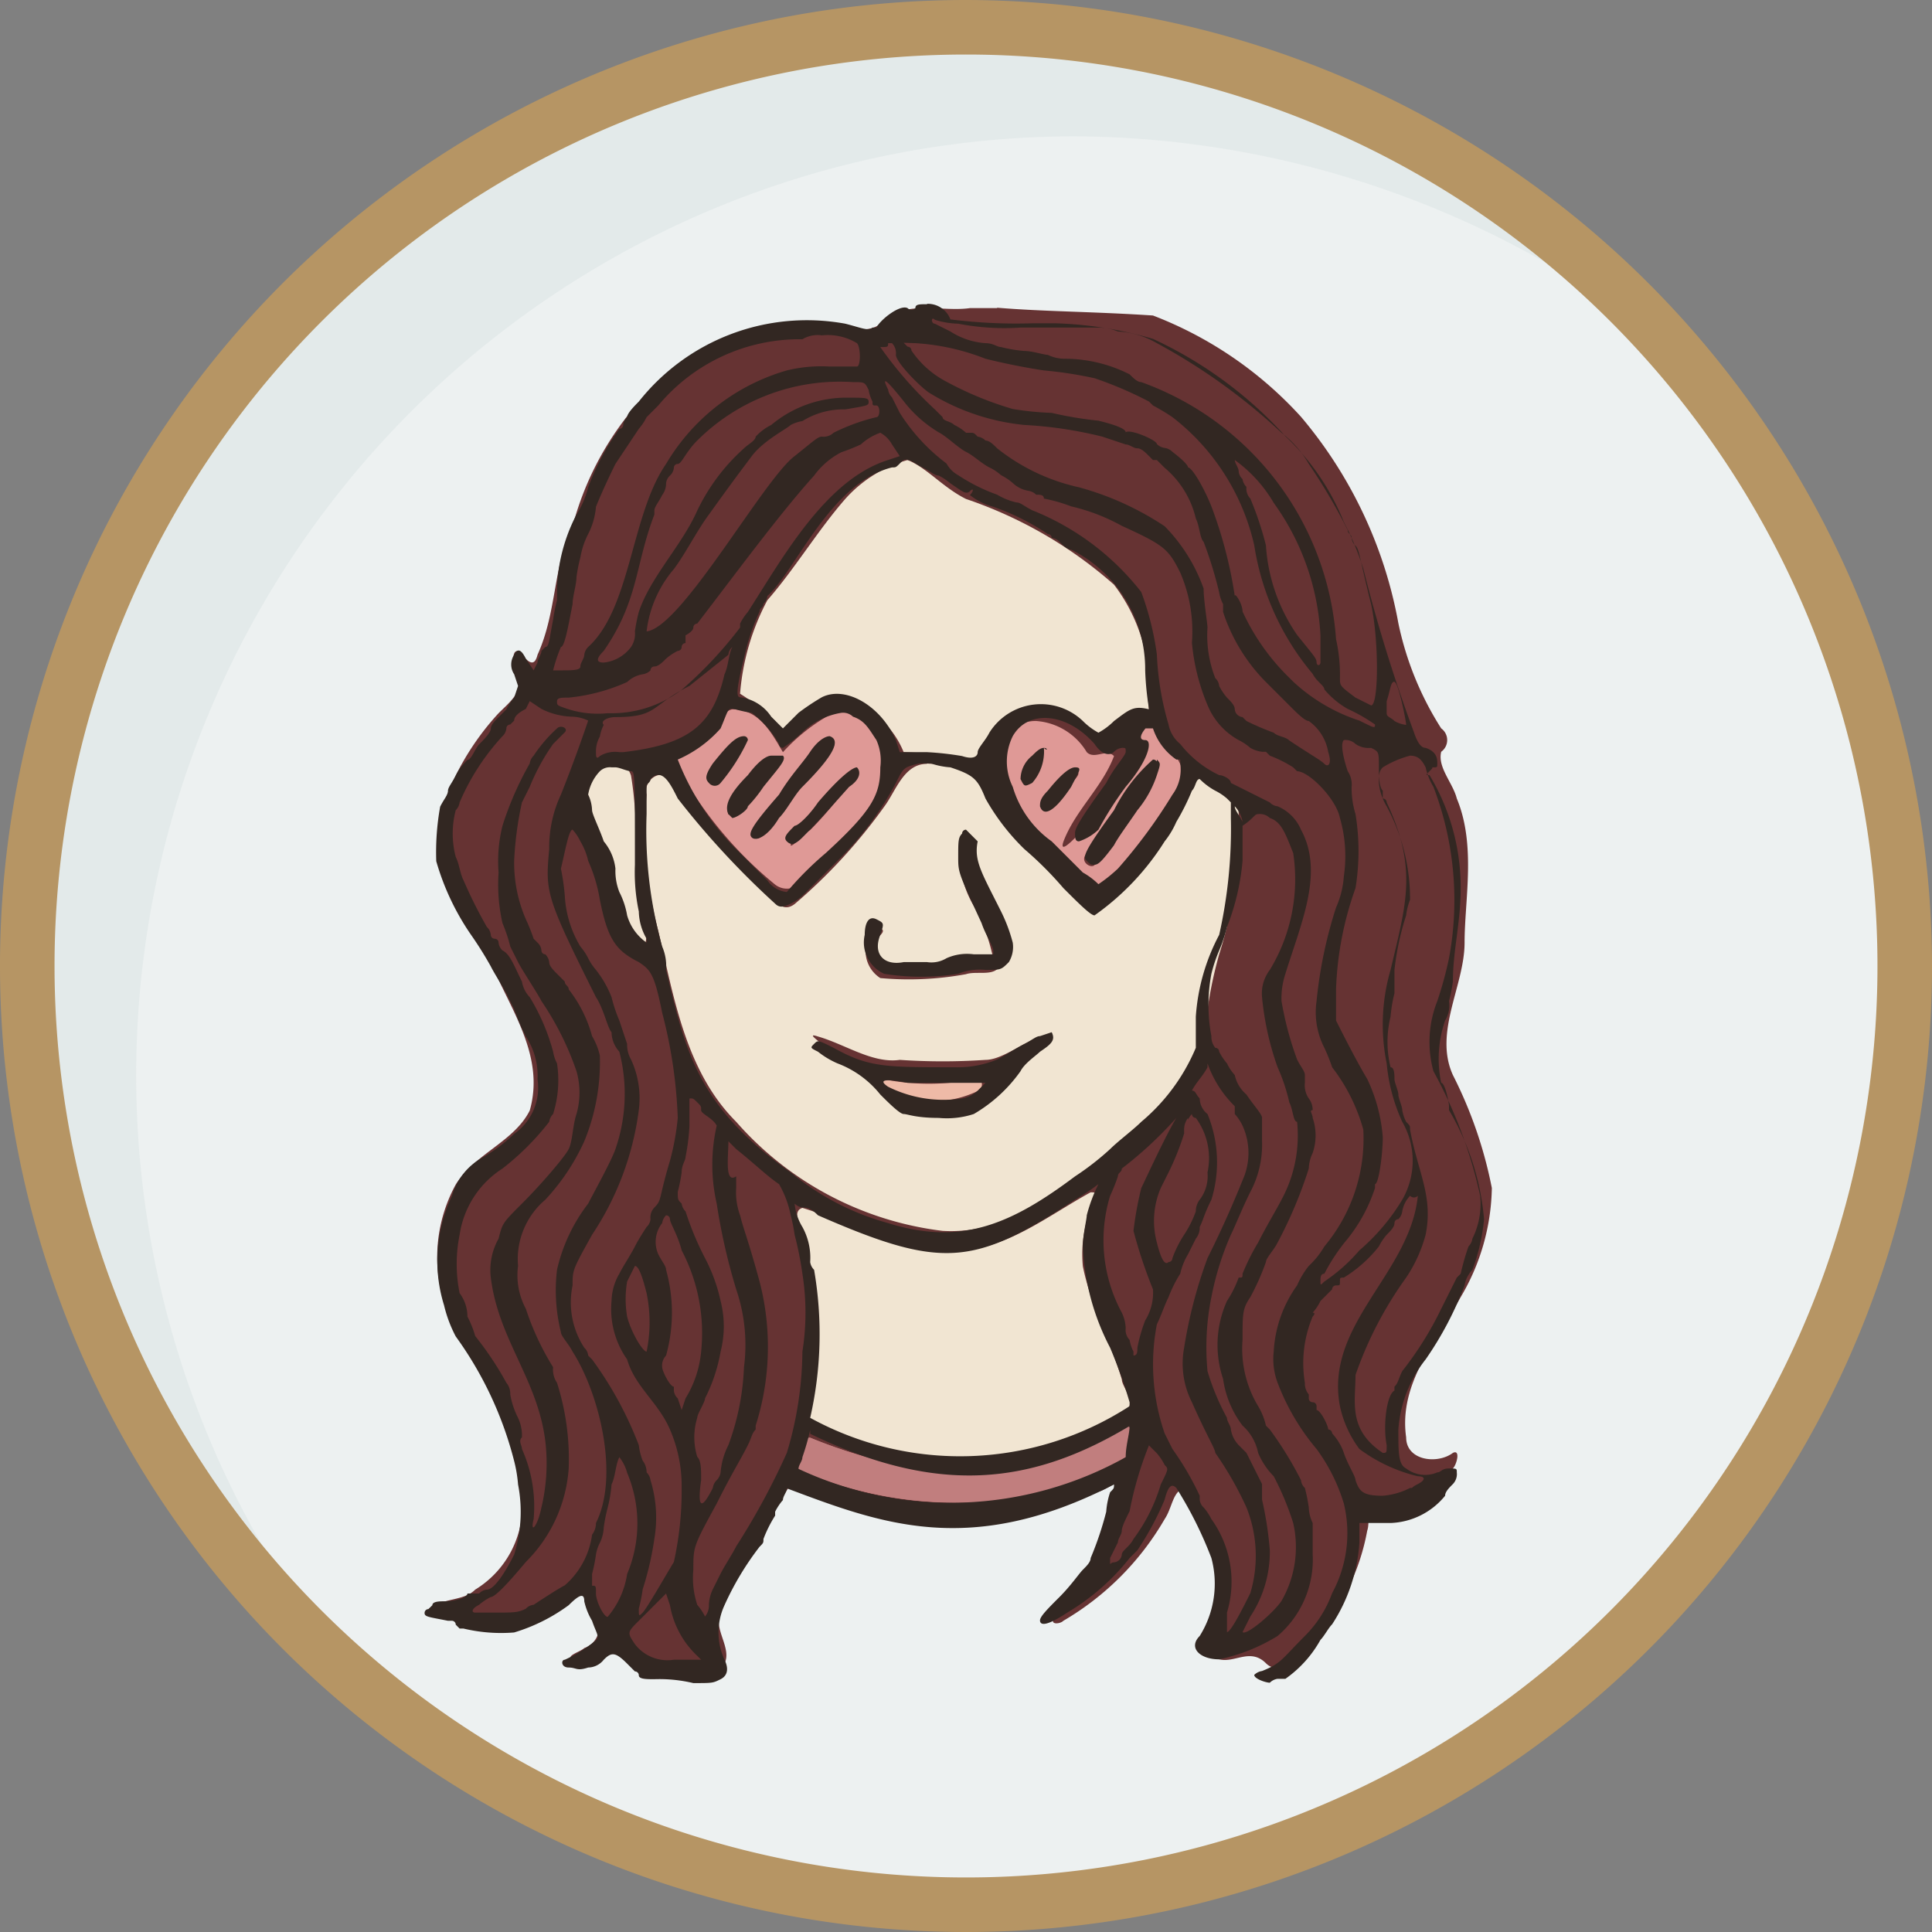 <svg xmlns="http://www.w3.org/2000/svg" viewBox="0 0 49.6 49.6"><rect x="0" y="0" width="49.6" height="49.6" fill="#808080" stroke="none"/><defs><style>.cls-1{fill:#e3eaea;}.cls-2{fill:#edf1f1;}.cls-3{fill:#b69564;stroke:#b69564;}.cls-4{fill:#633;}.cls-5{fill:#f1e5d2;}.cls-6{fill:#df9996;}.cls-7{fill:#eebaa7;}.cls-8{fill:#c17e7e;}.cls-9{fill:#322722;}</style></defs><g id="圖層_2" data-name="圖層 2"><g id="_0-ori" data-name="0-ori"><g id="圖層_2-2" data-name="圖層 2"><g id="圖層_1-2" data-name="圖層 1-2"><g id="Outline"><path id="Path_64394" data-name="Path 64394" class="cls-1" d="M48.9,24.8A24.1,24.1,0,1,1,24.8.7,24.1,24.1,0,0,1,48.9,24.8Z"/><path id="Path_64395" data-name="Path 64395" class="cls-2" d="M27.6,3.5A24.11,24.11,0,0,0,9.3,43.3,24.13,24.13,0,0,0,43.1,9.1,24.62,24.62,0,0,0,27.6,3.5Z"/><path id="Path_64396" data-name="Path 64396" class="cls-3" d="M24.8.5A24.3,24.3,0,1,0,49.1,24.8h0A24.34,24.34,0,0,0,24.8.5Zm0,.4A23.9,23.9,0,1,1,.9,24.8,23.9,23.9,0,0,1,24.8.9Z"/></g></g></g><path class="cls-4" d="M25.6,7.91h-.7c-.7.1-1.6-.2-2.2.3-.3.4-.9.2-1.3.2a5.36,5.36,0,0,0-4.5,1.4,7.81,7.81,0,0,0-2.2,3.7c-.5,1-.4,2.2-.9,3.3-.1.4-.3.1-.5-.1-.2,0-.1.4,0,.5.2.5-.2.8-.5,1.1a6.81,6.81,0,0,0-1.5,2.6c-.2,1.4.8,2.6,1.3,3.8s1.4,2.4,1,3.8c-.4.8-1.4,1.1-1.9,1.9a3.89,3.89,0,0,0,.1,3.9,10.34,10.34,0,0,1,1.6,4.1,2.53,2.53,0,0,1-1.2,2.4c-.3.3-.8.2-1.2.5,0,.1.4.1.5.2a1.94,1.94,0,0,0,1.3.3,4.35,4.35,0,0,0,2.1-.9c.3-.1.3.4.4.6a.55.55,0,0,1-.3.8c-.1.1-.5.2-.3.3.4.2.8-.3,1.2-.3a1.91,1.91,0,0,0,1,.5c.5,0,1.2.2,1.7-.1.2-.4-.3-.9-.1-1.3a21.12,21.12,0,0,1,1.8-3.3c.3-.2.6.1.9.2a8.71,8.71,0,0,0,6.9,0c.3,0,.6-.4.8-.2-.1.5-.3.9-.4,1.4a5.58,5.58,0,0,1-1.4,2c-.2.2.1.2.2.1A7.2,7.2,0,0,0,29.9,39c.2-.3.2-.7.5-.8a2.92,2.92,0,0,1,.7,1.2,2.87,2.87,0,0,1,.2,2.4c-.1.2-.4.7,0,.8s.8-.3,1.2.1,1-.3,1.3-.7a5.67,5.67,0,0,0,1.3-2.7c.1-.3-.1-.8.3-.7a1.68,1.68,0,0,0,1.9-.9c.1-.1.2-.5,0-.4-.4.3-1.2.2-1.2-.4-.2-1.4.8-2.5,1.4-3.6a5.66,5.66,0,0,0,.8-2.8,11.11,11.11,0,0,0-1-2.9c-.5-1.1.3-2.3.3-3.4s.3-2.5-.2-3.7c-.1-.4-.5-.8-.4-1.2a.37.37,0,0,0,0-.6A8.08,8.08,0,0,1,35.9,16a11.33,11.33,0,0,0-2.5-5.3,9.94,9.94,0,0,0-3.8-2.6c-1.5-.1-2.8-.1-4-.2Z"/><path class="cls-5" d="M23.3,11.81a3.36,3.36,0,0,0-1.6,1c-.7.8-1.3,1.8-2,2.6a6.11,6.11,0,0,0-.7,2.4,5.5,5.5,0,0,1,.9.7c.1.2.4.4.6.1.4-.3.9-.8,1.4-.6a2.37,2.37,0,0,1,1.3,1.3,9.85,9.85,0,0,1,1.7.2c.4,0,.4-.5.7-.7a1.4,1.4,0,0,1,1.8-.4c.3.1.6.5.9.5.3-.2.7-.6,1.1-.5.2-.1,0-.5.1-.7a4.39,4.39,0,0,0-.9-2.7,11.13,11.13,0,0,0-3.8-2.2c-.6-.3-1-.8-1.5-1Zm.5,7.8c-.6,0-.8.7-1.1,1.1a13.94,13.94,0,0,1-2.3,2.5c-.4.3-.6-.3-.9-.5A20.41,20.41,0,0,1,17.2,20c-.3-.3-.7.1-.6.4a10.18,10.18,0,0,0,.3,3.5c.4,1.7.7,3.6,2,4.9a8.39,8.39,0,0,0,5.3,2.8c1.7.1,3-1,4.3-2A9.79,9.79,0,0,0,30.9,27a10.86,10.86,0,0,1,.4-2.5,10.82,10.82,0,0,0,.5-3.6c0-.5-.5-.7-.9-1-.3.1-.3.5-.5.7a8.5,8.5,0,0,1-2.3,2.7,18.57,18.57,0,0,1-2.7-2.9,1.44,1.44,0,0,0-1.1-.9.75.75,0,0,1-.5.1Zm-8.1,0c-.6,0-.8.8-.6,1.3l.9,2.7a1.79,1.79,0,0,0,.5.7c.2-.2,0-.5,0-.8-.2-1.2-.1-2.4-.3-3.6-.1-.3-.3-.3-.5-.3Zm9,1.8h0a3.71,3.71,0,0,0,.4,1.5c.2.6.7,1.2.6,1.8-.1.4-.6.2-.9.3a8.13,8.13,0,0,1-2.2.1.82.82,0,0,1-.2-1.2c.1-.1.4-.1.2.1s-.1.8.3.8a4.88,4.88,0,0,0,1.7-.1c.3-.1.7.1.9-.1a5.64,5.64,0,0,0-.4-1.2,2.53,2.53,0,0,1-.4-2Zm2,5.2h0c.2.2-.2.4-.3.5a6.58,6.58,0,0,1-1.5,1.4c-.7,0-1.5.2-2-.4a8.32,8.32,0,0,0-1.8-1.3c-.1-.1-.4-.3-.1-.2.7.2,1.4.7,2.1.6a16.15,16.15,0,0,0,2.2,0c.4,0,.9-.4,1.4-.6Zm1.3,4c-1.1.6-2.2,1.5-3.5,1.5s-2.6-.7-3.9-1.1c-.3.1,0,.5,0,.7a12.35,12.35,0,0,1,.2,4.3.52.52,0,0,0,.3.7,7.58,7.58,0,0,0,3.6.8,8.65,8.65,0,0,0,4.2-1.3c.3-.2-.1-.6-.1-.8-.3-1-.8-1.9-1-2.9a3.23,3.23,0,0,1,.3-1.7c.1-.2,0-.2-.1-.2Z"/><path class="cls-6" d="M18.8,18.21c-.4.1-.3.6-.6.7l-.9.6a10.18,10.18,0,0,0,2.6,3.2.49.49,0,0,0,.7-.1,11,11,0,0,0,2-2.3,1.51,1.51,0,0,0-.3-1.7.8.8,0,0,0-1.1-.2,4.81,4.81,0,0,0-1.1.9c-.3-.5-.6-1.1-1.3-1.1Zm7.8.3a1.08,1.08,0,0,0-1,1.5c.3,1.1,1.3,1.8,2.1,2.6.2.1.4.4.6.2a6.8,6.8,0,0,0,2.1-2.9c-.1-.5-.5-.8-.7-1.2s-.8,0-.8.4c.1.1.2.2.1.4a24.26,24.26,0,0,1-1.4,2c-.1.1-.4.4-.3.1.3-.8,1-1.4,1.3-2.2-.2-.2-.5.1-.7-.1a1.65,1.65,0,0,0-1.3-.8Zm-7.5.5a2.59,2.59,0,0,1-.7,1.1c-.2.1-.2-.3-.1-.3a2,2,0,0,1,.8-.8Zm2.3,0c.1.1-.1.3-.2.4-.6.7-1.1,1.4-1.7,2.1-.2.1-.1-.2,0-.3A16.29,16.29,0,0,1,21.2,19Zm5.4.3a3,3,0,0,1-.4.8c-.2,0-.2-.4,0-.4.1-.2.2-.4.4-.4Zm-7,.1c.1.1-.2.3-.2.5-.3.3-.5.8-.9,1-.1-.3.2-.5.3-.7a6,6,0,0,1,.8-.8Zm9.8.3c.2.1,0,.4-.1.5a9,9,0,0,1-1.4,2c-.1.1-.4-.1-.2-.3.6-.7,1-1.5,1.7-2.2Zm-2,.1h0c.2,0,0,.2-.1.3s-.3.7-.7.7c0-.4.4-.7.6-1Zm-5.6,0a8.78,8.78,0,0,1-1.2,1.5c-.2.1-.4.4-.5.4,0-.3.4-.5.5-.8a13.07,13.07,0,0,1,1.2-1.1Z"/><path class="cls-7" d="M22.7,27.71c-.3,0,0,.3.1.3a2.65,2.65,0,0,0,2.3,0c.2-.1.1-.4-.1-.3a5.93,5.93,0,0,1-2.3,0Z"/><path class="cls-8" d="M28.9,36.61a8.26,8.26,0,0,1-5.3,1.1,12.9,12.9,0,0,1-2.8-.8c-.3,0-.2.5-.4.7,0,.3.5.3.8.4a10.19,10.19,0,0,0,5.2.4,6.91,6.91,0,0,0,2.5-1,2.35,2.35,0,0,0,.2-.8c-.1.1-.1,0-.2,0Z"/><path class="cls-8" d="M28.9,36.61a8.26,8.26,0,0,1-5.3,1.1,12.9,12.9,0,0,1-2.8-.8c-.3,0-.2.5-.4.7,0,.3.5.3.8.4a10.19,10.19,0,0,0,5.2.4,6.91,6.91,0,0,0,2.5-1,2.35,2.35,0,0,0,.2-.8c-.1.1-.1,0-.2,0Z"/><path class="cls-9" d="M23.8,7.81c-.2,0-.3,0-.3.1a.14.14,0,0,1-.2,0c-.2-.1-.7.3-.8.5h-.1c-.1.1-.3,0-.7-.1a5.5,5.5,0,0,0-5.3,2c-.1.1-.3.3-.3.4a.31.31,0,0,0-.1.2.1.1,0,0,1-.1.1,6.28,6.28,0,0,0-.8,1.5,2.39,2.39,0,0,1-.3.7,4.41,4.41,0,0,0-.5,1.9v.3a4.33,4.33,0,0,0-.1.5c-.1.5-.1.7-.2.7l-.1.1c0,.1-.1.2-.1.3l-.1.2-.2-.3c-.1-.2-.2-.3-.3-.1a.45.45,0,0,0,0,.5l.1.3-.1.3a1.44,1.44,0,0,0-.2.3l-.2.2c-.1.1-.2.2-.2.3s-.2.3-.3.4-.2.4-.3.4a1.38,1.38,0,0,0-.3.4c-.1.2-.2.3-.2.4s-.1.2-.2.4a6.6,6.6,0,0,0-.1,1.4,6.46,6.46,0,0,0,.9,1.9,9.22,9.22,0,0,1,.5.8c.1.2.3.5.4.7l.2.4a6,6,0,0,0,.3.7,1.82,1.82,0,0,1,.3,1.1,1.45,1.45,0,0,1-.6,1.4,4.17,4.17,0,0,1-.8.6,1.65,1.65,0,0,0-.8,1,3.86,3.86,0,0,0-.2,2.8,3.39,3.39,0,0,0,.3.8,9.4,9.4,0,0,1,1.5,3.2,3.54,3.54,0,0,1,.1.6,3.67,3.67,0,0,1-.1,1.8c-.2.4-.5.9-.7.9a.31.31,0,0,0-.2.1H12c0,.1-.3.2-.6.2-.1,0-.3,0-.3.1l-.1.1a.1.1,0,0,0-.1.1c0,.1.1.1.6.2h.1a.1.1,0,0,1,.1.1l.1.1h.1a4.15,4.15,0,0,0,1.3.1,4.59,4.59,0,0,0,1.4-.7c.3-.3.4-.3.4-.1a1.69,1.69,0,0,0,.2.5c.1.3.2.4.1.5a3.51,3.51,0,0,1-.8.5c-.1,0-.1.2.1.2s.2.1.5,0a.52.52,0,0,0,.4-.2c.2-.2.3-.2.6.1l.2.2a.1.1,0,0,1,.1.1c0,.1.2.1.4.1a3.75,3.75,0,0,1,1,.1c.5,0,.5,0,.7-.1s.2-.3.1-.5a1.67,1.67,0,0,1,0-1.4,7.46,7.46,0,0,1,.9-1.5c.1-.1.1-.1.1-.2a3.33,3.33,0,0,1,.3-.6v-.1a1.44,1.44,0,0,1,.2-.3c0-.1.1-.2.1-.3h0c2.4.9,4.7,1.8,8.4-.1,0,.1,0,.1-.1.2a2,2,0,0,0-.1.5A8.34,8.34,0,0,1,28,40c0,.1-.1.2-.2.3s-.3.4-.6.7-.5.5-.5.6.1.2.7-.2A5.84,5.84,0,0,0,29,40l.2-.2a7.62,7.62,0,0,0,.7-1.3c.1-.4.2-.4.3-.3a10.08,10.08,0,0,1,.9,1.8,2.53,2.53,0,0,1-.3,2c-.3.3,0,.6.5.6a4.71,4.71,0,0,0,1.5-.6,2.58,2.58,0,0,0,.9-2.1v-.8a1,1,0,0,1-.1-.4,4.33,4.33,0,0,0-.1-.5.31.31,0,0,1-.1-.2,9.13,9.13,0,0,0-.8-1.3l-.1-.1a1.69,1.69,0,0,0-.2-.5,2.86,2.86,0,0,1-.4-1.7c0-.7,0-.8.2-1.1a6.31,6.31,0,0,0,.4-.9c0-.1.2-.3.3-.5a11.34,11.34,0,0,0,.8-1.9,1,1,0,0,1,.1-.4,1.39,1.39,0,0,0,0-.9c0-.1-.1-.2,0-.2a.49.49,0,0,0-.1-.3.6.6,0,0,1-.1-.4v-.2c0-.1-.1-.2-.2-.4a8.33,8.33,0,0,1-.4-1.5A2,2,0,0,1,33,25c.4-1.3,1-2.6.4-3.7a1.13,1.13,0,0,0-.6-.6.31.31,0,0,1-.2-.1l-.4-.2-.6-.3c0-.1-.2-.2-.3-.2a2.79,2.79,0,0,1-1-.8.85.85,0,0,1-.3-.5,7.43,7.43,0,0,1-.3-1.8,7.49,7.49,0,0,0-.4-1.6,6.69,6.69,0,0,0-2.8-2.1c-.2-.1-.3-.2-.4-.2a1.69,1.69,0,0,1-.5-.2,4.61,4.61,0,0,1-1-.5.75.75,0,0,1-.3-.3,4.89,4.89,0,0,1-1.2-1.3l-.2-.4a.35.35,0,0,1-.1-.2c-.2-.4,0-.2.4.3a3.24,3.24,0,0,0,.9.8c.2.1.5.4.7.5s.4.3.6.4a1.24,1.24,0,0,1,.3.2,1.44,1.44,0,0,1,.3.2.76.76,0,0,0,.4.2.35.35,0,0,1,.2.1c.1,0,.2,0,.2.1a4.08,4.08,0,0,1,.7.2,5,5,0,0,1,1.3.5c1.1.5,1.2.6,1.5,1.2a3.81,3.81,0,0,1,.3,1.8,5.35,5.35,0,0,0,.4,1.6,1.8,1.8,0,0,0,.8.9,1.44,1.44,0,0,1,.3.2.77.77,0,0,0,.3.1h.1l.1.1a3.33,3.33,0,0,1,.6.3l.1.1c.3,0,1,.7,1.1,1.2a3.55,3.55,0,0,1,.1,1.5,2.35,2.35,0,0,1-.2.8,11.43,11.43,0,0,0-.5,2.4,2,2,0,0,0,.2,1.2,4.71,4.71,0,0,1,.2.5A4.65,4.65,0,0,1,35,29a4.31,4.31,0,0,1-1,3,2.18,2.18,0,0,1-.4.5,2.19,2.19,0,0,0-.3.5,3.19,3.19,0,0,0-.6,1.7,1.72,1.72,0,0,0,.1.8,5.85,5.85,0,0,0,1,1.7,4.59,4.59,0,0,1,.7,1.4,3.23,3.23,0,0,1-.3,2.3,3,3,0,0,1-.7,1.1c-.6.6-.6.7-1.1.9a.35.35,0,0,0-.2.1c0,.1.3.2.4.2a.35.35,0,0,1,.2-.1H33a3,3,0,0,0,.9-1c.1-.1.2-.3.3-.4a4.36,4.36,0,0,0,.7-2.1v-.5h.8a1.89,1.89,0,0,0,1.4-.7c0-.1.1-.2.2-.3a.37.37,0,0,0,.1-.3c0-.1,0-.1-.2-.1s-.2.1-.3.1a.8.8,0,0,1-.8-.1c-.2-.1-.2-.4-.2-1a3.26,3.26,0,0,1,.7-1.8,8.71,8.71,0,0,0,1-1.9.76.76,0,0,1,.2-.4,5,5,0,0,0,.3-1.3,6.59,6.59,0,0,0-.9-2.8v-.1c0-.1-.1-.6-.2-.6a3,3,0,0,1,.1-1.6.75.75,0,0,0,.1-.5,4.33,4.33,0,0,0,.1-.5c0-.8.2-1.5.2-2.4a5.59,5.59,0,0,0-.8-2.9c-.1,0-.1,0,0-.1s.1-.1,0-.1h.1c.1,0,.1,0,.1-.1s0-.3-.3-.4c-.1,0-.2-.1-.3-.4a39.9,39.9,0,0,1-1.3-4.2,7.26,7.26,0,0,0-.5-1.2,6.17,6.17,0,0,0-1.5-2.2,10.58,10.58,0,0,0-3.4-2.5,9.93,9.93,0,0,0-2.5-.4h-.6a13.42,13.42,0,0,1-2.1-.1.62.62,0,0,0-.6-.4Zm.2.4a2.18,2.18,0,0,0,.6.1,6.22,6.22,0,0,0,1.6.1h2a1.34,1.34,0,0,1,.5.1,2.24,2.24,0,0,1,1,.3,15.39,15.39,0,0,1,3.2,2.3,2.7,2.7,0,0,1,.7.8,15.05,15.05,0,0,1,1,1.7c0,.1.1.1.1.2a.31.31,0,0,0,.1.2c.1.1.1.3.4,1.5.2.9.2,2.6,0,2.6l-.4-.2c-.4-.3-.4-.3-.4-.5a4.14,4.14,0,0,0-.1-1,7.58,7.58,0,0,0-5-6.6c-.1,0-.2-.1-.3-.2a3.69,3.69,0,0,0-1.7-.4,1,1,0,0,1-.4-.1c-.1,0-.4-.1-.6-.1a3.54,3.54,0,0,1-.6-.1c-.1,0-.2-.1-.4-.1a1.9,1.9,0,0,1-.9-.3l-.4-.2c-.1,0-.1-.2,0-.1Zm-2.9.4a1.44,1.44,0,0,1,.9.2c.1.1.1.6,0,.6h-.7a3.75,3.75,0,0,0-1.1.1,5.31,5.31,0,0,0-3.1,2.4c-.9,1.3-.9,3.7-2,4.7a.35.35,0,0,0-.1.2c0,.1-.1.2-.1.3s-.2.1-.5.1h-.2a4.17,4.17,0,0,1,.2-.6c.1,0,.2-.6.3-1.1,0-.2.1-.5.1-.7a4.33,4.33,0,0,1,.1-.5,2.07,2.07,0,0,1,.2-.6,1.85,1.85,0,0,0,.2-.7c.2-.5.5-1.1.5-1.1l.6-.9a1.44,1.44,0,0,0,.2-.3l.3-.3a4.72,4.72,0,0,1,3.7-1.7.75.75,0,0,1,.5-.1Zm2.4.2a5.87,5.87,0,0,1,1.8.4c.8.2,1.5.3,1.5.3a10.5,10.5,0,0,1,1.3.2,9.75,9.75,0,0,1,1.4.6l.1.1a5.2,5.2,0,0,1,.5.3A5.76,5.76,0,0,1,32.2,14a6.72,6.72,0,0,0,1.5,3.3c.1.2.3.3.3.4a2.2,2.2,0,0,0,.6.5,4.35,4.35,0,0,1,.7.4c0,.1,0,.1-.4-.1a4.58,4.58,0,0,1-1.7-1l-.1-.1a5.69,5.69,0,0,1-1.2-1.7c0-.2-.2-.5-.2-.4h0a11.15,11.15,0,0,0-.6-2.3c-.2-.5-.5-1-.6-1h0c0-.1-.4-.4-.4-.4h0a.35.35,0,0,0-.2-.1.35.35,0,0,1-.2-.1c0-.1-.7-.4-.8-.3h0c0-.1-.3-.2-.7-.3a9.64,9.64,0,0,1-1.2-.2,7.72,7.72,0,0,1-1-.1,8.65,8.65,0,0,1-1.7-.7,2.44,2.44,0,0,1-.9-.8.1.1,0,0,0-.1-.1l-.1-.1Zm-.7,0h.1a.37.37,0,0,1,.1.3c0,.2.7.9.9,1a5.69,5.69,0,0,0,2.4.8,10.53,10.53,0,0,1,2,.3l.6.2c.1,0,.2.1.3.1s.2.1.3.2l.1.1h.1l.2.2a2.42,2.42,0,0,1,.8,1.3c.1.2.1.5.2.6a10.38,10.38,0,0,1,.4,1.3,1,1,0,0,0,.1.3v.2a4.56,4.56,0,0,0,1.1,1.8l.6.6c.2.2.4.4.5.4a1.23,1.23,0,0,1,.5.8c.1.3,0,.4-.1.3s-.3-.2-.9-.6c-.1-.1-.3-.1-.4-.2a6.66,6.66,0,0,1-.7-.3l-.1-.1a.22.22,0,0,1-.2-.2c0-.1-.1-.2-.2-.3a1.44,1.44,0,0,1-.2-.3.31.31,0,0,0-.1-.2,3,3,0,0,1-.2-1.3c0-.1-.1-.7-.1-1a4.35,4.35,0,0,0-1-1.6,7.56,7.56,0,0,0-2.2-1,5.14,5.14,0,0,1-2.1-1c-.1-.1-.2-.2-.3-.2a.35.35,0,0,0-.2-.1c-.1-.1-.1-.1-.2-.1h-.1a1.24,1.24,0,0,0-.3-.2c-.1-.1-.3-.1-.3-.2l-.2-.2a10,10,0,0,1-1.4-1.6c.2,0,.2,0,.2-.1Zm-.9,1c.3,0,.3,0,.4.2a1,1,0,0,0,.1.3c0,.1,0,.1.1.1s.1.3,0,.3a5.09,5.09,0,0,0-1.1.4.37.37,0,0,1-.3.1c-.1,0-.2.1-.7.5-.8.6-2.9,4.4-3.8,4.5a3,3,0,0,1,.7-1.6c.3-.4.6-1,.9-1.4.5-.7.8-1.1,1.1-1.5s.9-.7,1-.8a1,1,0,0,1,.3-.1,2,2,0,0,1,1.1-.3c.6-.1.6-.1.6-.2s-.1-.1-.5-.1a3,3,0,0,0-2,.7,1.38,1.38,0,0,0-.4.3c0,.1-.2.2-.3.3a5.08,5.08,0,0,0-1.2,1.6c-.4.9-1.2,1.7-1.5,2.6a4.33,4.33,0,0,0-.1.5.6.6,0,0,1-.1.4,1,1,0,0,1-.7.4q-.3,0,0-.3c.9-1.3.8-2.2,1.3-3.5v-.1c0-.1.1-.2.2-.4a.49.49,0,0,0,.1-.3.31.31,0,0,1,.1-.2.31.31,0,0,0,.1-.2.1.1,0,0,1,.1-.1c.1,0,.2-.3.5-.6a5.18,5.18,0,0,1,4-1.5Zm.7,1.3a.75.75,0,0,1,.3.3l.2.3-.3.1c-1.6.5-2.7,2.5-3.6,3.9a1.44,1.44,0,0,0-.2.3v.1a10.59,10.59,0,0,1-1.5,1.6,3,3,0,0,1-1.9.6,2.51,2.51,0,0,1-1-.1c-.3-.1-.3-.1-.3-.2s.1-.1.3-.1a4.8,4.8,0,0,0,1.5-.4.76.76,0,0,1,.4-.2.35.35,0,0,0,.2-.1.1.1,0,0,1,.1-.1c.1,0,.2-.1.3-.2a1.44,1.44,0,0,1,.3-.2.1.1,0,0,0,.1-.1.1.1,0,0,1,.1-.1v-.2s.2-.1.2-.2a.1.1,0,0,1,.1-.1c1-1.3,2.1-2.8,3-3.8a2,2,0,0,1,.7-.6,4.71,4.71,0,0,0,.5-.2,1.46,1.46,0,0,1,.5-.3Zm9.1.7h0a3.57,3.57,0,0,1,1,1.1,6.37,6.37,0,0,1,1.2,3.4V17c0,.1-.1.1-.1,0s-.1-.2-.5-.7a4.54,4.54,0,0,1-.8-2.3,8.34,8.34,0,0,0-.4-1.2.37.37,0,0,1-.1-.3.35.35,0,0,1-.1-.2.31.31,0,0,1-.1-.2c0-.1-.1-.2-.1-.3Zm-8.4,0c.1,0,.2.1.4.2s.3.2.4.2a1.44,1.44,0,0,1,.3.2c.3.2.4.3.5.2s.1,0,0,.1a1.63,1.63,0,0,0,.6.3,6.11,6.11,0,0,1,1.4.7.1.1,0,0,1,.1.1.31.31,0,0,1,.2.1c.1.1.2.2.3.2a3.43,3.43,0,0,1,1.9,3.1,7.72,7.72,0,0,0,.1,1c-.4-.1-.5,0-.9.3a1.73,1.73,0,0,1-.4.3,1.73,1.73,0,0,1-.4-.3,1.56,1.56,0,0,0-2.4.3c-.1.2-.3.4-.3.5s-.1.2-.4.1a7.75,7.75,0,0,0-.9-.1h-.7L23,19c-.4-.9-1.3-1.4-1.9-1.1a6.13,6.13,0,0,0-.6.4l-.4.4-.3-.3a1.13,1.13,0,0,0-.8-.5c-.1,0-.1-.2.1-1a5.64,5.64,0,0,1,.4-1.2h0c0-.1.1-.1.1-.2a.31.31,0,0,0,.1-.2c.7-.6,1.6-2.9,3.2-3.3.1,0,.1,0,.2-.1s.1-.1.2-.1Zm-4,4h0v0Zm-.5.8c-.1.2-.1.5-.2.7-.3,1.3-.9,1.8-2.6,2h-.1a.75.75,0,0,0-.5.1c-.1.1-.1,0-.1-.1a.76.76,0,0,1,.1-.4,1,1,0,0,1,.1-.3c-.1-.1.1-.2.3-.2,1.1,0,.9-.3,1.9-.8l1-.8a.31.31,0,0,1,.1-.2Zm17,.9h0c.1,0,.3,1,.3,1.1a.77.77,0,0,1-.3-.1c-.1-.1-.2-.1-.2-.2V18c.1-.3.1-.5.2-.5ZM13.6,18l.3.2a1.88,1.88,0,0,0,.8.2,1,1,0,0,1,.4.1s-.3.9-.7,1.9a3.19,3.19,0,0,0-.3,1.4c-.1,1.1-.1,1.2,1.2,3.8.2.3.3.8.4.9a.76.76,0,0,0,.2.5,4.32,4.32,0,0,1-.1,2.5c-.1.3-.6,1.2-.7,1.4a4.37,4.37,0,0,0-.8,1.7,4.45,4.45,0,0,0,.1,1.6c0,.1.2.3.3.5.7,1.1,1.2,3.2.6,4.4a.49.49,0,0,1-.1.3,2.09,2.09,0,0,1-.7,1.3c-.2.1-.8.5-.8.5a.31.31,0,0,0-.2.1c-.2.1-.3.1-.8.1h-.5c-.1,0-.1-.1.1-.2a1.44,1.44,0,0,1,.3-.2q.15,0,.9-.9a3.75,3.75,0,0,0,1.1-2.4,6.46,6.46,0,0,0-.3-2.2.6.6,0,0,1-.1-.4,6.89,6.89,0,0,1-.7-1.5,1.82,1.82,0,0,1-.2-1.1,2,2,0,0,1,.7-1.7,5.56,5.56,0,0,0,1-1.5,5.35,5.35,0,0,0,.4-2.2,1.69,1.69,0,0,0-.2-.5,3.37,3.37,0,0,0-.6-1.2c0-.1-.1-.1-.1-.2l-.2-.2c-.1-.1-.2-.2-.2-.3a.35.35,0,0,0-.1-.2.1.1,0,0,1-.1-.1.31.31,0,0,0-.1-.2l-.1-.1a4.71,4.71,0,0,0-.2-.5,3.65,3.65,0,0,1-.3-1.5,8.81,8.81,0,0,1,.2-1.5l.2-.4a5.42,5.42,0,0,1,.6-1.1l.2-.2.1-.1c.1-.1-.1-.2-.2-.1a3.74,3.74,0,0,0-.6.7.35.35,0,0,0-.1.2,8.36,8.36,0,0,0-.7,1.6,3.78,3.78,0,0,0-.1,1.2,4.51,4.51,0,0,0,.1,1.3,3.93,3.93,0,0,1,.2.6l.2.4c.1.2.5.8.6,1a7.56,7.56,0,0,1,.9,1.8,2,2,0,0,1,0,1.1c-.1.3-.1.7-.2.9s-.7.9-1.2,1.4-.5.5-.6.9a1.64,1.64,0,0,0-.2,1c.2,1.6,1.2,2.6,1.4,4.2a4.88,4.88,0,0,1-.1,1.7c-.1.5-.3.7-.2.3a3.61,3.61,0,0,0-.3-1.8c0-.1-.1-.2,0-.3a1.09,1.09,0,0,0-.1-.5,2.07,2.07,0,0,1-.2-.6.44.44,0,0,0-.1-.3,8.34,8.34,0,0,0-.8-1.2,2.57,2.57,0,0,0-.2-.5h0a1,1,0,0,0-.2-.6,3.78,3.78,0,0,1,0-1.5A2.44,2.44,0,0,1,12.9,30a6.79,6.79,0,0,0,1.2-1.2.35.35,0,0,1,.1-.2,2.88,2.88,0,0,0,.1-1.3,1,1,0,0,1-.1-.3,5.34,5.34,0,0,0-.6-1.4.76.76,0,0,1-.2-.4c-.2-.4-.3-.7-.5-.8a.31.31,0,0,1-.1-.2.1.1,0,0,0-.1-.1.1.1,0,0,1-.1-.1.31.31,0,0,0-.1-.2,12.22,12.22,0,0,1-.6-1.2c-.1-.2-.1-.4-.2-.6a2.36,2.36,0,0,1,0-1.2.35.35,0,0,0,.1-.2,5.94,5.94,0,0,1,1.1-1.7.31.31,0,0,0,.1-.2.1.1,0,0,1,.1-.1l.1-.1q0-.15.3-.3Zm8,.3a.37.37,0,0,1,.3.1c.3.1.4.3.6.6a1.29,1.29,0,0,1,.1.7c0,.7-.2,1.1-1.4,2.2a8.37,8.37,0,0,0-1,1,.68.68,0,0,1-.5-.3l-.9-.9a6.73,6.73,0,0,1-1.4-2.2,3.13,3.13,0,0,0,1.1-.8c.3-.7.1-.5.8-.4a2.7,2.7,0,0,1,.7.8.1.1,0,0,0,.1.1,3.91,3.91,0,0,0,.5-.4,1.87,1.87,0,0,1,1-.5Zm7.8.4h.2a1.56,1.56,0,0,0,.6.8h.1v.1a1.08,1.08,0,0,1-.2.8,13.3,13.3,0,0,1-1.4,1.9,3.91,3.91,0,0,1-.5.4,1.87,1.87,0,0,0-.4-.3l-.8-.8a2.63,2.63,0,0,1-1-1.4,1.47,1.47,0,0,1,0-1.3c.4-.7,1.4-.6,2.1.2.2.3.4.3.5.2a.35.35,0,0,1,.2-.1c.1,0,.1,0,.1.1s-.3.4-.5.8c-.8,1.1-.8,1.2-.8,1.3s0,.2.1.2a1.33,1.33,0,0,0,.5-.3,9,9,0,0,1,.7-1.1c.6-.7.7-1.2.5-1.2s-.1-.2.1-.4c-.3.1-.2.1-.1.1Zm5.1.3a.37.37,0,0,1,.3.1.6.6,0,0,0,.4.1c.2.1.2.1.2.5,0,.2,0,.5.1.6v.2h0a.1.1,0,0,1,.1.1c.8,1.7.5,2.6.1,4.3a5,5,0,0,0-.1,2.4,4.58,4.58,0,0,0,.4,1.5,2,2,0,0,1,0,2,5.34,5.34,0,0,1-1.1,1.3,4.42,4.42,0,0,1-.9.8c-.1.1-.1.1-.1,0s0-.2.1-.2a4.86,4.86,0,0,1,.6-.9,4.15,4.15,0,0,0,.7-1.3v-.1c.1,0,.2-.8.2-1.2a4.19,4.19,0,0,0-.4-1.5c-.3-.5-.7-1.3-.8-1.5v-.8a8.51,8.51,0,0,1,.5-2.6,5.91,5.91,0,0,0,0-1.9,2.25,2.25,0,0,1-.1-.7.6.6,0,0,0-.1-.4c-.1-.3-.2-.7-.1-.8Zm1.7.4c.2,0,.3.1.4.3a1.69,1.69,0,0,0,.2.5,8.13,8.13,0,0,1,.4,4.4,9.68,9.68,0,0,1-.3,1.1,2.84,2.84,0,0,0-.1,1.8,11.89,11.89,0,0,1,1.2,3.2,2,2,0,0,1-.2,1.1.35.35,0,0,1-.1.2,6.37,6.37,0,0,0-.2.7l-.1.1-.4.8a8.64,8.64,0,0,1-1,1.6c-.1.2-.1.3-.2.4v.1h0c-.2.1-.3.9-.2,1.4,0,.2,0,.2-.1.2-.9-.6-.7-1.3-.7-2a9.67,9.67,0,0,1,1.3-2.5,3.7,3.7,0,0,0,.5-1.1c.2-1-.2-1.6-.4-2.7,0-.1,0-.1-.1-.2a1,1,0,0,1-.1-.3c0-.1-.1-.3-.1-.4s-.1-.3-.1-.4,0-.3-.1-.3a2.71,2.71,0,0,1,0-1.3,3.54,3.54,0,0,1,.1-.6v-.6a7,7,0,0,1,.3-1.4,1.58,1.58,0,0,1,.1-.4,5,5,0,0,0-.6-2.4,1.42,1.42,0,0,1-.2-.6c0-.2,0-.3.1-.4a2.6,2.6,0,0,1,.7-.3Zm-14.9-.5c-.1,0-.3.1-.5.4s-.5.6-.8,1.1c-.7.8-.8,1-.7,1.1s.4,0,.7-.5c.2-.2.4-.6.6-.8.8-.8,1-1.2.7-1.3Zm5.5.3c-.1,0-.2.1-.3.2a.78.78,0,0,0-.3.6c.1.2.1.2.3.1a1.22,1.22,0,0,0,.3-.9c.1.1.1,0,0,0Zm-7.7-.3c-.2,0-.4.2-.8.7-.2.3-.2.4-.1.5a.19.19,0,0,0,.3,0,4.89,4.89,0,0,0,.7-1.1.1.1,0,0,0-.1-.1Zm10.5.6h0a4.25,4.25,0,0,0-1,1.3c-.8,1.1-.8,1.2-.7,1.3s.1.1.2.1.2-.1.5-.5c.1-.2.4-.6.6-.9a2.77,2.77,0,0,0,.5-.9c.1-.3.1-.3,0-.4,0,.1,0,0-.1,0Zm-9.8-.1c-.1,0-.3.1-.6.5-.5.5-.6.8-.5,1l.1.1c.1,0,.4-.2.4-.3a3.61,3.61,0,0,0,.4-.5c.4-.5.6-.7.5-.8Zm7.8.3c-.1,0-.3.1-.7.6-.2.2-.2.3-.2.4.1.3.4.1.8-.5.2-.4.3-.5.1-.5Zm-3.7-.1a2,2,0,0,0,.5.1c.6.2.7.3.9.8a5.67,5.67,0,0,0,1,1.3,9.11,9.11,0,0,1,1,1c.4.4.7.7.8.7a6.64,6.64,0,0,0,1.8-1.9,2.19,2.19,0,0,0,.3-.5,5.94,5.94,0,0,0,.4-.8c.1-.1.1-.3.2-.3a1.73,1.73,0,0,0,.4.3,1.44,1.44,0,0,1,.3.2l.1.1V21a12.43,12.43,0,0,1-.3,3,5.22,5.22,0,0,0-.6,2.1v.8a5,5,0,0,1-1.4,1.9c-.2.2-.6.5-.8.7a7.05,7.05,0,0,1-.9.7c-1.6,1.2-2.9,1.8-4.8,1.2a6.67,6.67,0,0,1-2.5-1.3c-2.4-1.7-2.7-3.1-3.2-5.2a1.27,1.27,0,0,0-.1-.6,11.11,11.11,0,0,1-.4-3.4v-.7c0-.1.1-.1.1-.2.3-.3.5.1.7.5a21.6,21.6,0,0,0,2.5,2.7c.1.1.2.1.4,0s.3-.2.4-.3l.8-.8a8,8,0,0,0,1.5-2c.2-.4.2-.4.6-.5Zm-1.9.1c-.1,0-.4.2-1,.9-.2.3-.5.6-.6.6-.2.2-.3.3-.2.4s.2.1.4-.1.4-.4,1.2-1.3c.3-.2.3-.4.2-.5Zm-6.3,0h.1c.1,0,.3.1.4.1s.1.1.1,2.4a4.87,4.87,0,0,0,.1,1.2,1.45,1.45,0,0,0,.2.7v.1a1.28,1.28,0,0,1-.5-.7,2.07,2.07,0,0,0-.2-.6,1.49,1.49,0,0,1-.1-.6,1.33,1.33,0,0,0-.3-.7c-.1-.3-.3-.7-.3-.8a1,1,0,0,0-.1-.4,1.14,1.14,0,0,1,.3-.6.37.37,0,0,1,.3-.1Zm16,1a.76.76,0,0,1,.2.4c-.1-.2-.2-.3-.2-.4Zm.6.2a.37.37,0,0,1,.3.1c.3.1.4.4.6.9a4.48,4.48,0,0,1-.6,3,1,1,0,0,0-.2.7,7.42,7.42,0,0,0,.4,1.8,4.71,4.71,0,0,1,.3.9c.1.2.1.5.2.5a3.45,3.45,0,0,1-.4,2c-.1.2-.4.7-.6,1.1a5.44,5.44,0,0,0-.4.8c0,.1,0,.1-.1.1a2.83,2.83,0,0,1-.3.6,2.74,2.74,0,0,0-.1,2,2.57,2.57,0,0,0,.5,1.2,1.27,1.27,0,0,1,.4.7,1.89,1.89,0,0,0,.4.6,7.26,7.26,0,0,1,.5,1.2,2.77,2.77,0,0,1-.3,2c-.2.3-.9.9-1,.8l.2-.4a3,3,0,0,0,.5-1.7,9,9,0,0,0-.2-1.3v-.4l-.2-.4-.2-.4-.2-.2a.76.76,0,0,1-.2-.4c0-.1-.1-.2-.1-.3a6.12,6.12,0,0,1-.5-1.2,6.5,6.5,0,0,1,.1-1.9,7.49,7.49,0,0,1,.5-1.6c.1-.2.3-.7.5-1.1a2.58,2.58,0,0,0,.3-1.3v-.6c0-.1-.2-.3-.4-.6a.91.91,0,0,1-.3-.5,1.24,1.24,0,0,1-.2-.3,1.44,1.44,0,0,1-.2-.3.1.1,0,0,0-.1-.1.44.44,0,0,1-.1-.3,4.29,4.29,0,0,1,0-1.6,3.93,3.93,0,0,1,.2-.6,3.93,3.93,0,0,0,.2-.6,6.07,6.07,0,0,0,.4-1.7v-.9c.3-.2.3-.3.4-.3Zm-7.5.4a.1.1,0,0,0-.1.1c-.1.1-.1.2-.1.6s0,.4.6,1.7c.1.3.3.6.3.7v.1H25a1.29,1.29,0,0,0-.7.1.75.75,0,0,1-.5.1h-.6c-.5.1-.8-.2-.6-.7.1-.3.1-.3-.1-.4s-.3.1-.3.4a.88.88,0,0,0,.5,1,6,6,0,0,0,1.9,0,1.48,1.48,0,0,1,.7-.1c.4,0,.4,0,.6-.2a.75.75,0,0,0,.1-.5,4.12,4.12,0,0,0-.3-.8c-.5-1-.7-1.3-.6-1.8l-.3-.3Zm-10.1,0a1.24,1.24,0,0,1,.2.3,1.69,1.69,0,0,1,.2.5,4.05,4.05,0,0,1,.3,1c.2,1,.4,1.3,1,1.6.3.2.4.3.6,1.3a12.3,12.3,0,0,1,.4,2.7,6.53,6.53,0,0,1-.2,1.1c-.3,1-.2,1-.4,1.2a.37.37,0,0,0-.1.3.31.31,0,0,1-.1.2s-.2.3-.3.5-.3.5-.4.7a1.45,1.45,0,0,0-.2.7,2.24,2.24,0,0,0,.4,1.5c.2.7.8,1.1,1.1,1.8a3.65,3.65,0,0,1,.3,1.5,8.44,8.44,0,0,1-.2,1.9c-.3.5-.7,1.2-.8,1.3s-.1.1-.1-.1a4.33,4.33,0,0,0,.1-.5,7.89,7.89,0,0,0,.3-1.3,3.25,3.25,0,0,0-.1-1.5.35.35,0,0,0-.1-.2.49.49,0,0,0-.1-.3,1.58,1.58,0,0,1-.1-.4,9.41,9.41,0,0,0-1.2-2.2l-.1-.1a.31.31,0,0,0-.1-.2,2.13,2.13,0,0,1-.3-1.6c0-.4,0-.4.5-1.3a7.51,7.51,0,0,0,1.2-3.2,2.36,2.36,0,0,0-.2-1.3.76.76,0,0,1-.1-.4l-.2-.6a3.93,3.93,0,0,1-.2-.6,2.74,2.74,0,0,0-.4-.7,1.44,1.44,0,0,1-.2-.3,1.44,1.44,0,0,0-.2-.3,2.83,2.83,0,0,1-.4-1.3,5.64,5.64,0,0,0-.1-.7c.1-.4.2-1,.3-1Zm12,5.3c-.1,0-.2.1-.4.2s-.5.3-.7.4a2.68,2.68,0,0,1-1.1.2c-1.8,0-2.2,0-3.1-.5-.4-.2-.4-.2-.5-.1s-.1.1.1.2a2.19,2.19,0,0,0,.5.3,2.56,2.56,0,0,1,1.1.8c.2.2.5.5.6.5s.3.1.9.1a2.22,2.22,0,0,0,.9-.1,3.83,3.83,0,0,0,1.2-1.1c.1-.2.4-.4.5-.5.3-.2.4-.3.3-.5l-.3.1Zm4.3.7a2.89,2.89,0,0,0,.7,1.1v.2a1.24,1.24,0,0,1,.2.3,1.69,1.69,0,0,1,0,1.4c-.2.5-.5,1.2-.9,2a12,12,0,0,0-.6,2.3,2.2,2.2,0,0,0,.2,1.4c.4.9.6,1.2.6,1.3a8.7,8.7,0,0,1,.8,1.4,3.35,3.35,0,0,1,.1,2.2c-.2.4-.5,1-.6,1v-.5a2.75,2.75,0,0,0-.4-2.4,1.44,1.44,0,0,0-.2-.3.31.31,0,0,1-.1-.2v-.1a7.46,7.46,0,0,0-.7-1.2l-.2-.4a5.43,5.43,0,0,1-.2-2.8c.1-.2.2-.5.3-.7a3.33,3.33,0,0,1,.3-.6,1.69,1.69,0,0,1,.2-.5l.2-.4a.44.44,0,0,0,.1-.3c.1-.2.1-.3.3-.7a3.26,3.26,0,0,0-.1-2.2.52.52,0,0,1-.2-.4c-.1-.1-.1-.2-.2-.2.1-.2.3-.4.4-.6v-.1Zm-6.2.5h.5l-.2.2a.76.76,0,0,1-.4.2,3.19,3.19,0,0,1-1.9-.3c-.3-.2,0-.2.5-.1h1.5Zm5.6.5Zm.2.3a.1.1,0,0,0,.1.1,1.74,1.74,0,0,1,.3,1.4,1,1,0,0,1-.2.7.49.49,0,0,0-.1.3,2.83,2.83,0,0,1-.3.6,2.83,2.83,0,0,0-.3.6.1.1,0,0,1-.1.1c-.1.1-.2-.1-.3-.5a2.14,2.14,0,0,1,.1-1.4l.2-.4a6.89,6.89,0,0,0,.4-1V29a.49.49,0,0,1,.1-.3c0,.1,0,0,.1-.1Zm-.4.1c-.3.5-.8,1.6-.9,1.8a8.92,8.92,0,0,0-.2,1.1,12.43,12.43,0,0,0,.5,1.5,1.34,1.34,0,0,1-.2.8,4.08,4.08,0,0,0-.2.7c0,.1,0,.2-.1.2v-.1a1,1,0,0,1-.1-.3.37.37,0,0,1-.1-.3,1,1,0,0,0-.1-.4,3.91,3.91,0,0,1-.3-3,4.71,4.71,0,0,0,.2-.5c0-.1.1-.1.1-.2h0a10.14,10.14,0,0,0,1.4-1.3Zm-12.5-.5c.1,0,.1,0,.2.1s.1.1.1.2.3.2.4.4a4.48,4.48,0,0,0,0,2,15.64,15.64,0,0,0,.5,2.2,4.42,4.42,0,0,1,.2,2,6.47,6.47,0,0,1-.4,2,1.85,1.85,0,0,0-.2.7.35.35,0,0,1-.1.2.35.35,0,0,0-.1.2c-.3.6-.4.5-.3-.2,0-.3,0-.5-.1-.6a1.7,1.7,0,0,1,0-1c0-.1.2-.4.2-.5a4.23,4.23,0,0,0,.4-1.2,2.63,2.63,0,0,0,0-1.3,4.33,4.33,0,0,0-.4-1.1,7.81,7.81,0,0,1-.5-1.2.35.35,0,0,1-.1-.2c-.1-.1-.1-.1-.1-.3a4.33,4.33,0,0,0,.1-.5c0-.2.1-.3.1-.4a5.38,5.38,0,0,0,.1-.8v-.7Zm1,1.1h0l.2.2h0c.5.4.8.7,1.1.9a2.61,2.61,0,0,1,.3.8,4.33,4.33,0,0,1,.1.5,8.66,8.66,0,0,1,.2,1,6.37,6.37,0,0,1,0,2,9.23,9.23,0,0,1-.4,2.6,18.34,18.34,0,0,1-1.3,2.4c-.1.2-.3.5-.4.7l-.2.4a1,1,0,0,0-.1.4.44.44,0,0,1-.1.3,1.44,1.44,0,0,0-.2-.3,2.22,2.22,0,0,1-.1-.9c0-.6,0-.6.6-1.7.4-.8.6-1.1.8-1.5.1-.2.1-.3.2-.4v-.1a6.66,6.66,0,0,0,.1-3.7c-.3-1.1-.4-1.3-.5-1.7a1.7,1.7,0,0,1-.1-.7v-.3c-.3.2-.2-.5-.2-.9Zm17.7,1.4h0c-.2,2-2.4,3.3-2,5.4a2.81,2.81,0,0,0,.5,1.1,4.13,4.13,0,0,0,1.5.7c.2,0,.2.1,0,.2s-.1.1-.2.1a1.85,1.85,0,0,1-.7.2c-.5,0-.6-.1-.7-.4,0-.1-.2-.4-.3-.7s-.3-.5-.3-.5a.1.1,0,0,0-.1-.1h0c0-.1-.2-.5-.3-.5v-.1a.1.1,0,0,0-.1-.1.1.1,0,0,1-.1-.1v-.1a.44.44,0,0,1-.1-.3,3.08,3.08,0,0,1,.2-1.7s.1-.1,0-.1a1.24,1.24,0,0,0,.2-.3l.3-.3a.1.1,0,0,1,.1-.1c.1,0,.1,0,.1-.1s0-.1.1-.1a3.45,3.45,0,0,0,.9-.8,1.44,1.44,0,0,1,.2-.3c.1-.1.2-.2.2-.3a.1.1,0,0,1,.1-.1.35.35,0,0,0,.1-.2.76.76,0,0,1,.2-.4.14.14,0,0,0,.2,0Zm-8.2-.3a4.12,4.12,0,0,0-.3.8c0,.1-.1.5-.1.8a6.15,6.15,0,0,0,.7,2.6A13,13,0,0,1,29,36v.1a8,8,0,0,1-8.2.3,9.68,9.68,0,0,0,.1-3.8.35.35,0,0,1-.1-.2,1.64,1.64,0,0,0-.2-.9,1.42,1.42,0,0,1-.2-.6.35.35,0,0,0,.2.1c.1,0,.2,0,.4.2,3.2,1.4,4,1.3,6.6-.4a5.92,5.92,0,0,0,.6-.4Zm-11.1.8a.1.1,0,0,1,.1.1c0,.1.2.4.3.8a4.56,4.56,0,0,1,.5,2.6,2.78,2.78,0,0,1-.4,1.2l-.1.3-.1-.3a.31.31,0,0,1-.1-.2v-.1c-.1,0-.3-.4-.3-.5a.37.37,0,0,1,.1-.3,4.1,4.1,0,0,0,0-2.2c0-.1-.1-.2-.2-.4a.78.78,0,0,1,.1-.8.35.35,0,0,1,.1-.2Zm-.8,1.3c.1,0,.2.3.3.7a3.7,3.7,0,0,1,0,1.5c-.1,0-.4-.5-.5-.9a2.7,2.7,0,0,1,0-.9l.2-.4ZM29,36.61c0,.2-.1.5-.1.8a9.21,9.21,0,0,1-8.4.3c0-.1.1-.2.1-.3a6.37,6.37,0,0,0,.2-.7v.1h0c3.3,1.6,5.7,1.3,8.2-.2Zm.5.5.2.2a1.44,1.44,0,0,1,.2.3c.1.1.1.1-.1.5a4.47,4.47,0,0,1-.7,1.4c-.1.2-.3.3-.3.4a.22.22,0,0,1-.2.2c-.1,0-.1.1-.1,0V40a7867464773627.24,7867464773627.24,0,0,0,.2-.4c0-.1.1-.2.1-.3s.1-.3.2-.5a9.05,9.05,0,0,1,.5-1.7Zm-13.6.3a1.09,1.09,0,0,1,.2.4,3.34,3.34,0,0,1,0,2.6,2.21,2.21,0,0,1-.5,1.1c-.1,0-.3-.4-.3-.6s0-.2-.1-.2v-.3a4.33,4.33,0,0,0,.1-.5,1,1,0,0,1,.1-.3,1,1,0,0,0,.1-.4,4.33,4.33,0,0,1,.1-.5,3.54,3.54,0,0,0,.1-.6c.1-.2.1-.5.2-.7Zm1.2,3.5.1.3a2.33,2.33,0,0,0,.7,1.3l.1.1h-.7a1.05,1.05,0,0,1-1-.4c-.2-.3-.2-.3.1-.6l.5-.5Z"/></g></g></svg>